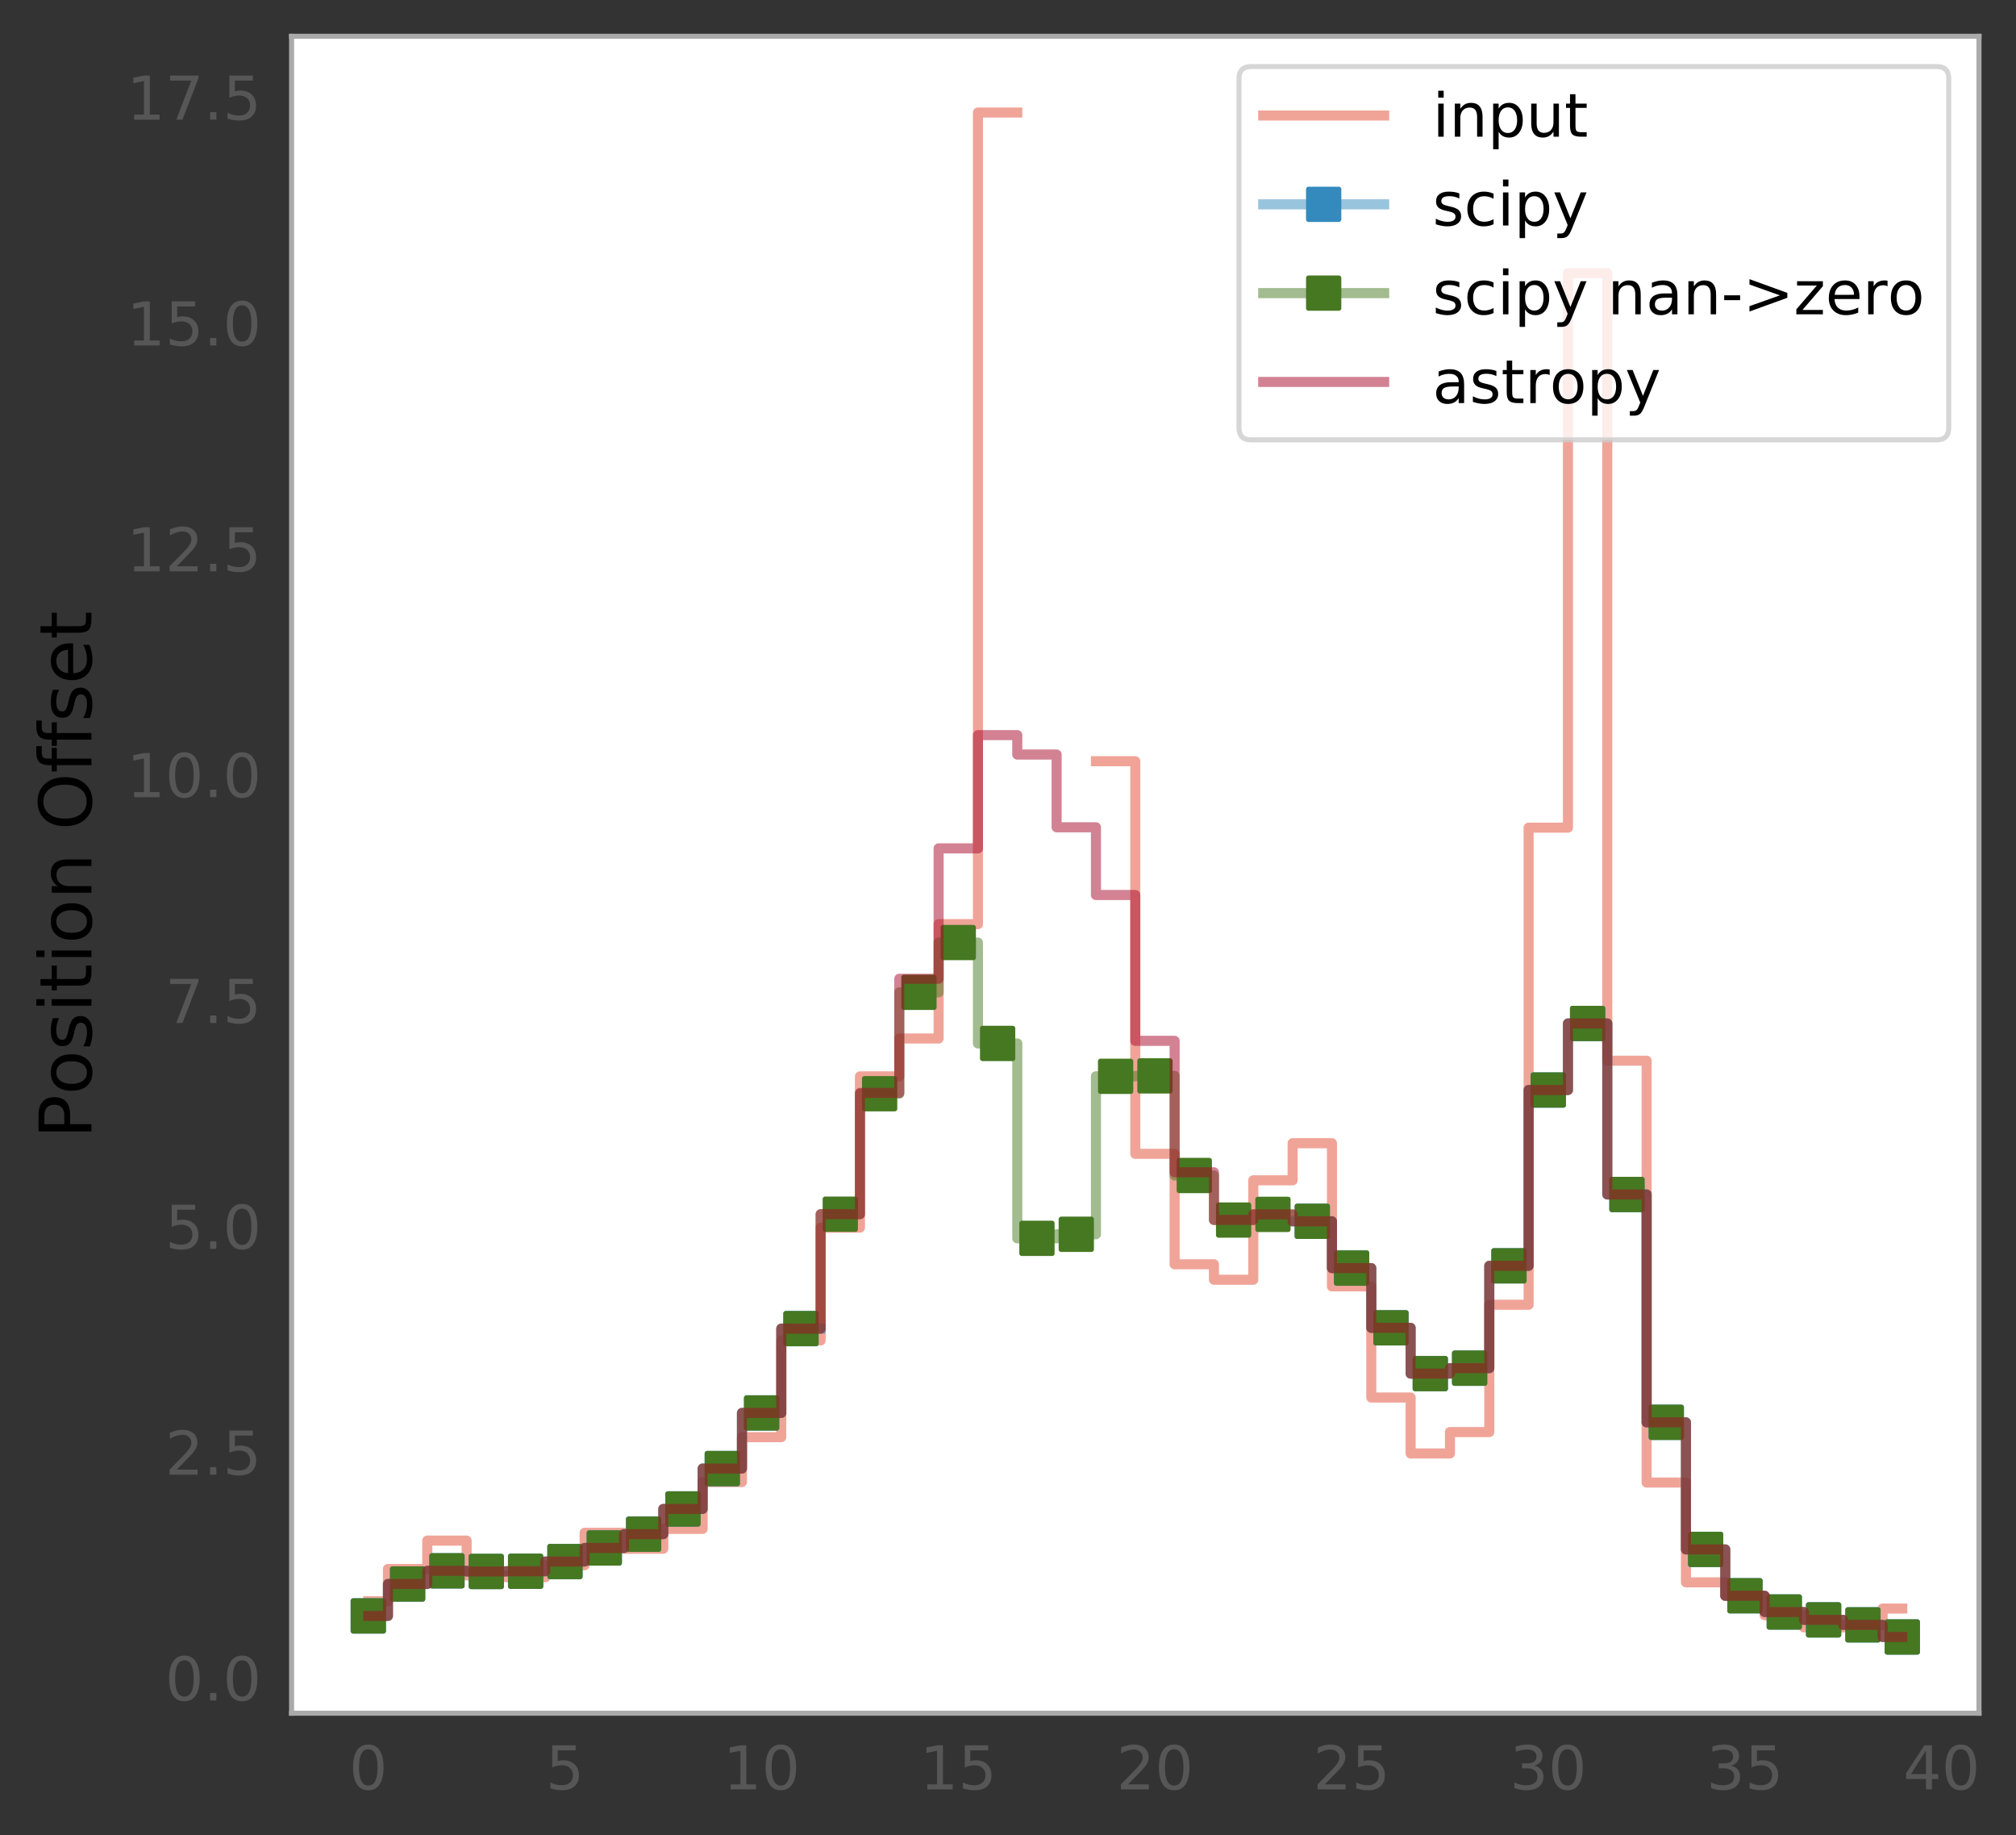 <?xml version="1.0" encoding="utf-8" standalone="no"?>
<!DOCTYPE svg PUBLIC "-//W3C//DTD SVG 1.1//EN"
  "http://www.w3.org/Graphics/SVG/1.1/DTD/svg11.dtd">
<!-- Created with matplotlib (http://matplotlib.org/) -->
<svg height="364pt" version="1.1" viewBox="0 0 400 364" width="400pt" xmlns="http://www.w3.org/2000/svg" xmlns:xlink="http://www.w3.org/1999/xlink">
 <rect x="0" y="0" width="400" height="364" fill="#333333" stroke="none"/>
 <defs>
  <style type="text/css">
*{stroke-linecap:butt;stroke-linejoin:round;}
  </style>
 </defs>
 <g id="figure_1">
  <g id="patch_1">
   <path d="M 0 364.654 
L 400.076 364.654 
L 400.076 0 
L 0 0 
z
" style="fill:none;"/>
  </g>
  <g id="axes_1">
   <g id="patch_2">
    <path d="M 57.855 339.84 
L 392.655 339.84 
L 392.655 7.2 
L 57.855 7.2 
z
" style="fill:#ffffff;"/>
   </g>
   <g id="matplotlib.axis_1">
    <g id="xtick_1">
     <g id="line2d_1"/>
     <g id="text_1">
      <!-- 0 -->
      <defs>
       <path d="M 31.781 66.406 
Q 24.172 66.406 20.328 58.906 
Q 16.5 51.422 16.5 36.375 
Q 16.5 21.391 20.328 13.891 
Q 24.172 6.391 31.781 6.391 
Q 39.453 6.391 43.281 13.891 
Q 47.125 21.391 47.125 36.375 
Q 47.125 51.422 43.281 58.906 
Q 39.453 66.406 31.781 66.406 
M 31.781 74.219 
Q 44.047 74.219 50.516 64.516 
Q 56.984 54.828 56.984 36.375 
Q 56.984 17.969 50.516 8.266 
Q 44.047 -1.422 31.781 -1.422 
Q 19.531 -1.422 13.062 8.266 
Q 6.594 17.969 6.594 36.375 
Q 6.594 54.828 13.062 64.516 
Q 19.531 74.219 31.781 74.219 
" id="DejaVuSans-30"/>
      </defs>
      <g style="fill:#565656;" transform="translate(69.256 354.958)scale(0.12 -0.12)">
       <use xlink:href="#DejaVuSans-30"/>
      </g>
     </g>
    </g>
    <g id="xtick_2">
     <g id="line2d_2"/>
     <g id="text_2">
      <!-- 5 -->
      <defs>
       <path d="M 10.797 72.906 
L 49.516 72.906 
L 49.516 64.594 
L 19.828 64.594 
L 19.828 46.734 
Q 21.969 47.469 24.109 47.828 
Q 26.266 48.188 28.422 48.188 
Q 40.625 48.188 47.75 41.5 
Q 54.891 34.812 54.891 23.391 
Q 54.891 11.625 47.562 5.094 
Q 40.234 -1.422 26.906 -1.422 
Q 22.312 -1.422 17.547 -0.641 
Q 12.797 0.141 7.719 1.703 
L 7.719 11.625 
Q 12.109 9.234 16.797 8.062 
Q 21.484 6.891 26.703 6.891 
Q 35.156 6.891 40.078 11.328 
Q 45.016 15.766 45.016 23.391 
Q 45.016 31 40.078 35.438 
Q 35.156 39.891 26.703 39.891 
Q 22.75 39.891 18.812 39.016 
Q 14.891 38.141 10.797 36.281 
z
" id="DejaVuSans-35"/>
      </defs>
      <g style="fill:#565656;" transform="translate(108.277 354.958)scale(0.12 -0.12)">
       <use xlink:href="#DejaVuSans-35"/>
      </g>
     </g>
    </g>
    <g id="xtick_3">
     <g id="line2d_3"/>
     <g id="text_3">
      <!-- 10 -->
      <defs>
       <path d="M 12.406 8.297 
L 28.516 8.297 
L 28.516 63.922 
L 10.984 60.406 
L 10.984 69.391 
L 28.422 72.906 
L 38.281 72.906 
L 38.281 8.297 
L 54.391 8.297 
L 54.391 0 
L 12.406 0 
z
" id="DejaVuSans-31"/>
      </defs>
      <g style="fill:#565656;" transform="translate(143.48 354.958)scale(0.12 -0.12)">
       <use xlink:href="#DejaVuSans-31"/>
       <use x="63.623" xlink:href="#DejaVuSans-30"/>
      </g>
     </g>
    </g>
    <g id="xtick_4">
     <g id="line2d_4"/>
     <g id="text_4">
      <!-- 15 -->
      <g style="fill:#565656;" transform="translate(182.501 354.958)scale(0.12 -0.12)">
       <use xlink:href="#DejaVuSans-31"/>
       <use x="63.623" xlink:href="#DejaVuSans-35"/>
      </g>
     </g>
    </g>
    <g id="xtick_5">
     <g id="line2d_5"/>
     <g id="text_5">
      <!-- 20 -->
      <defs>
       <path d="M 19.188 8.297 
L 53.609 8.297 
L 53.609 0 
L 7.328 0 
L 7.328 8.297 
Q 12.938 14.109 22.625 23.891 
Q 32.328 33.688 34.812 36.531 
Q 39.547 41.844 41.422 45.531 
Q 43.312 49.219 43.312 52.781 
Q 43.312 58.594 39.234 62.25 
Q 35.156 65.922 28.609 65.922 
Q 23.969 65.922 18.812 64.312 
Q 13.672 62.703 7.812 59.422 
L 7.812 69.391 
Q 13.766 71.781 18.938 73 
Q 24.125 74.219 28.422 74.219 
Q 39.75 74.219 46.484 68.547 
Q 53.219 62.891 53.219 53.422 
Q 53.219 48.922 51.531 44.891 
Q 49.859 40.875 45.406 35.406 
Q 44.188 33.984 37.641 27.219 
Q 31.109 20.453 19.188 8.297 
" id="DejaVuSans-32"/>
      </defs>
      <g style="fill:#565656;" transform="translate(221.522 354.958)scale(0.12 -0.12)">
       <use xlink:href="#DejaVuSans-32"/>
       <use x="63.623" xlink:href="#DejaVuSans-30"/>
      </g>
     </g>
    </g>
    <g id="xtick_6">
     <g id="line2d_6"/>
     <g id="text_6">
      <!-- 25 -->
      <g style="fill:#565656;" transform="translate(260.543 354.958)scale(0.12 -0.12)">
       <use xlink:href="#DejaVuSans-32"/>
       <use x="63.623" xlink:href="#DejaVuSans-35"/>
      </g>
     </g>
    </g>
    <g id="xtick_7">
     <g id="line2d_7"/>
     <g id="text_7">
      <!-- 30 -->
      <defs>
       <path d="M 40.578 39.312 
Q 47.656 37.797 51.625 33 
Q 55.609 28.219 55.609 21.188 
Q 55.609 10.406 48.188 4.484 
Q 40.766 -1.422 27.094 -1.422 
Q 22.516 -1.422 17.656 -0.516 
Q 12.797 0.391 7.625 2.203 
L 7.625 11.719 
Q 11.719 9.328 16.594 8.109 
Q 21.484 6.891 26.812 6.891 
Q 36.078 6.891 40.938 10.547 
Q 45.797 14.203 45.797 21.188 
Q 45.797 27.641 41.281 31.266 
Q 36.766 34.906 28.719 34.906 
L 20.219 34.906 
L 20.219 43.016 
L 29.109 43.016 
Q 36.375 43.016 40.234 45.922 
Q 44.094 48.828 44.094 54.297 
Q 44.094 59.906 40.109 62.906 
Q 36.141 65.922 28.719 65.922 
Q 24.656 65.922 20.016 65.031 
Q 15.375 64.156 9.812 62.312 
L 9.812 71.094 
Q 15.438 72.656 20.344 73.438 
Q 25.25 74.219 29.594 74.219 
Q 40.828 74.219 47.359 69.109 
Q 53.906 64.016 53.906 55.328 
Q 53.906 49.266 50.438 45.094 
Q 46.969 40.922 40.578 39.312 
" id="DejaVuSans-33"/>
      </defs>
      <g style="fill:#565656;" transform="translate(299.564 354.958)scale(0.12 -0.12)">
       <use xlink:href="#DejaVuSans-33"/>
       <use x="63.623" xlink:href="#DejaVuSans-30"/>
      </g>
     </g>
    </g>
    <g id="xtick_8">
     <g id="line2d_8"/>
     <g id="text_8">
      <!-- 35 -->
      <g style="fill:#565656;" transform="translate(338.585 354.958)scale(0.12 -0.12)">
       <use xlink:href="#DejaVuSans-33"/>
       <use x="63.623" xlink:href="#DejaVuSans-35"/>
      </g>
     </g>
    </g>
    <g id="xtick_9">
     <g id="line2d_9"/>
     <g id="text_9">
      <!-- 40 -->
      <defs>
       <path d="M 37.797 64.312 
L 12.891 25.391 
L 37.797 25.391 
z
M 35.203 72.906 
L 47.609 72.906 
L 47.609 25.391 
L 58.016 25.391 
L 58.016 17.188 
L 47.609 17.188 
L 47.609 0 
L 37.797 0 
L 37.797 17.188 
L 4.891 17.188 
L 4.891 26.703 
z
" id="DejaVuSans-34"/>
      </defs>
      <g style="fill:#565656;" transform="translate(377.606 354.958)scale(0.12 -0.12)">
       <use xlink:href="#DejaVuSans-34"/>
       <use x="63.623" xlink:href="#DejaVuSans-30"/>
      </g>
     </g>
    </g>
   </g>
   <g id="matplotlib.axis_2">
    <g id="ytick_1">
     <g id="line2d_10"/>
     <g id="text_10">
      <!-- 0.0 -->
      <defs>
       <path d="M 10.688 12.406 
L 21 12.406 
L 21 0 
L 10.688 0 
z
" id="DejaVuSans-2e"/>
      </defs>
      <g style="fill:#565656;" transform="translate(32.772 337.315)scale(0.12 -0.12)">
       <use xlink:href="#DejaVuSans-30"/>
       <use x="63.623" xlink:href="#DejaVuSans-2e"/>
       <use x="95.41" xlink:href="#DejaVuSans-30"/>
      </g>
     </g>
    </g>
    <g id="ytick_2">
     <g id="line2d_11"/>
     <g id="text_11">
      <!-- 2.5 -->
      <g style="fill:#565656;" transform="translate(32.772 292.518)scale(0.12 -0.12)">
       <use xlink:href="#DejaVuSans-32"/>
       <use x="63.623" xlink:href="#DejaVuSans-2e"/>
       <use x="95.41" xlink:href="#DejaVuSans-35"/>
      </g>
     </g>
    </g>
    <g id="ytick_3">
     <g id="line2d_12"/>
     <g id="text_12">
      <!-- 5.0 -->
      <g style="fill:#565656;" transform="translate(32.772 247.722)scale(0.12 -0.12)">
       <use xlink:href="#DejaVuSans-35"/>
       <use x="63.623" xlink:href="#DejaVuSans-2e"/>
       <use x="95.41" xlink:href="#DejaVuSans-30"/>
      </g>
     </g>
    </g>
    <g id="ytick_4">
     <g id="line2d_13"/>
     <g id="text_13">
      <!-- 7.5 -->
      <defs>
       <path d="M 8.203 72.906 
L 55.078 72.906 
L 55.078 68.703 
L 28.609 0 
L 18.312 0 
L 43.219 64.594 
L 8.203 64.594 
z
" id="DejaVuSans-37"/>
      </defs>
      <g style="fill:#565656;" transform="translate(32.772 202.925)scale(0.12 -0.12)">
       <use xlink:href="#DejaVuSans-37"/>
       <use x="63.623" xlink:href="#DejaVuSans-2e"/>
       <use x="95.41" xlink:href="#DejaVuSans-35"/>
      </g>
     </g>
    </g>
    <g id="ytick_5">
     <g id="line2d_14"/>
     <g id="text_14">
      <!-- 10.0 -->
      <g style="fill:#565656;" transform="translate(25.137 158.129)scale(0.12 -0.12)">
       <use xlink:href="#DejaVuSans-31"/>
       <use x="63.623" xlink:href="#DejaVuSans-30"/>
       <use x="127.246" xlink:href="#DejaVuSans-2e"/>
       <use x="159.033" xlink:href="#DejaVuSans-30"/>
      </g>
     </g>
    </g>
    <g id="ytick_6">
     <g id="line2d_15"/>
     <g id="text_15">
      <!-- 12.5 -->
      <g style="fill:#565656;" transform="translate(25.137 113.332)scale(0.12 -0.12)">
       <use xlink:href="#DejaVuSans-31"/>
       <use x="63.623" xlink:href="#DejaVuSans-32"/>
       <use x="127.246" xlink:href="#DejaVuSans-2e"/>
       <use x="159.033" xlink:href="#DejaVuSans-35"/>
      </g>
     </g>
    </g>
    <g id="ytick_7">
     <g id="line2d_16"/>
     <g id="text_16">
      <!-- 15.0 -->
      <g style="fill:#565656;" transform="translate(25.137 68.536)scale(0.12 -0.12)">
       <use xlink:href="#DejaVuSans-31"/>
       <use x="63.623" xlink:href="#DejaVuSans-35"/>
       <use x="127.246" xlink:href="#DejaVuSans-2e"/>
       <use x="159.033" xlink:href="#DejaVuSans-30"/>
      </g>
     </g>
    </g>
    <g id="ytick_8">
     <g id="line2d_17"/>
     <g id="text_17">
      <!-- 17.5 -->
      <g style="fill:#565656;" transform="translate(25.137 23.74)scale(0.12 -0.12)">
       <use xlink:href="#DejaVuSans-31"/>
       <use x="63.623" xlink:href="#DejaVuSans-37"/>
       <use x="127.246" xlink:href="#DejaVuSans-2e"/>
       <use x="159.033" xlink:href="#DejaVuSans-35"/>
      </g>
     </g>
    </g>
    <g id="text_18">
     <!-- Position Offset -->
     <defs>
      <path d="M 19.672 64.797 
L 19.672 37.406 
L 32.078 37.406 
Q 38.969 37.406 42.719 40.969 
Q 46.484 44.531 46.484 51.125 
Q 46.484 57.672 42.719 61.234 
Q 38.969 64.797 32.078 64.797 
z
M 9.812 72.906 
L 32.078 72.906 
Q 44.344 72.906 50.609 67.359 
Q 56.891 61.812 56.891 51.125 
Q 56.891 40.328 50.609 34.812 
Q 44.344 29.297 32.078 29.297 
L 19.672 29.297 
L 19.672 0 
L 9.812 0 
z
" id="DejaVuSans-50"/>
      <path d="M 30.609 48.391 
Q 23.391 48.391 19.188 42.75 
Q 14.984 37.109 14.984 27.297 
Q 14.984 17.484 19.156 11.844 
Q 23.344 6.203 30.609 6.203 
Q 37.797 6.203 41.984 11.859 
Q 46.188 17.531 46.188 27.297 
Q 46.188 37.016 41.984 42.703 
Q 37.797 48.391 30.609 48.391 
M 30.609 56 
Q 42.328 56 49.016 48.375 
Q 55.719 40.766 55.719 27.297 
Q 55.719 13.875 49.016 6.219 
Q 42.328 -1.422 30.609 -1.422 
Q 18.844 -1.422 12.172 6.219 
Q 5.516 13.875 5.516 27.297 
Q 5.516 40.766 12.172 48.375 
Q 18.844 56 30.609 56 
" id="DejaVuSans-6f"/>
      <path d="M 44.281 53.078 
L 44.281 44.578 
Q 40.484 46.531 36.375 47.5 
Q 32.281 48.484 27.875 48.484 
Q 21.188 48.484 17.844 46.438 
Q 14.5 44.391 14.5 40.281 
Q 14.5 37.156 16.891 35.375 
Q 19.281 33.594 26.516 31.984 
L 29.594 31.297 
Q 39.156 29.25 43.188 25.516 
Q 47.219 21.781 47.219 15.094 
Q 47.219 7.469 41.188 3.016 
Q 35.156 -1.422 24.609 -1.422 
Q 20.219 -1.422 15.453 -0.562 
Q 10.688 0.297 5.422 2 
L 5.422 11.281 
Q 10.406 8.688 15.234 7.391 
Q 20.062 6.109 24.812 6.109 
Q 31.156 6.109 34.562 8.281 
Q 37.984 10.453 37.984 14.406 
Q 37.984 18.062 35.516 20.016 
Q 33.062 21.969 24.703 23.781 
L 21.578 24.516 
Q 13.234 26.266 9.516 29.906 
Q 5.812 33.547 5.812 39.891 
Q 5.812 47.609 11.281 51.797 
Q 16.75 56 26.812 56 
Q 31.781 56 36.172 55.266 
Q 40.578 54.547 44.281 53.078 
" id="DejaVuSans-73"/>
      <path d="M 9.422 54.688 
L 18.406 54.688 
L 18.406 0 
L 9.422 0 
z
M 9.422 75.984 
L 18.406 75.984 
L 18.406 64.594 
L 9.422 64.594 
z
" id="DejaVuSans-69"/>
      <path d="M 18.312 70.219 
L 18.312 54.688 
L 36.812 54.688 
L 36.812 47.703 
L 18.312 47.703 
L 18.312 18.016 
Q 18.312 11.328 20.141 9.422 
Q 21.969 7.516 27.594 7.516 
L 36.812 7.516 
L 36.812 0 
L 27.594 0 
Q 17.188 0 13.234 3.875 
Q 9.281 7.766 9.281 18.016 
L 9.281 47.703 
L 2.688 47.703 
L 2.688 54.688 
L 9.281 54.688 
L 9.281 70.219 
z
" id="DejaVuSans-74"/>
      <path d="M 54.891 33.016 
L 54.891 0 
L 45.906 0 
L 45.906 32.719 
Q 45.906 40.484 42.875 44.328 
Q 39.844 48.188 33.797 48.188 
Q 26.516 48.188 22.312 43.547 
Q 18.109 38.922 18.109 30.906 
L 18.109 0 
L 9.078 0 
L 9.078 54.688 
L 18.109 54.688 
L 18.109 46.188 
Q 21.344 51.125 25.703 53.562 
Q 30.078 56 35.797 56 
Q 45.219 56 50.047 50.172 
Q 54.891 44.344 54.891 33.016 
" id="DejaVuSans-6e"/>
      <path id="DejaVuSans-20"/>
      <path d="M 39.406 66.219 
Q 28.656 66.219 22.328 58.203 
Q 16.016 50.203 16.016 36.375 
Q 16.016 22.609 22.328 14.594 
Q 28.656 6.594 39.406 6.594 
Q 50.141 6.594 56.422 14.594 
Q 62.703 22.609 62.703 36.375 
Q 62.703 50.203 56.422 58.203 
Q 50.141 66.219 39.406 66.219 
M 39.406 74.219 
Q 54.734 74.219 63.906 63.938 
Q 73.094 53.656 73.094 36.375 
Q 73.094 19.141 63.906 8.859 
Q 54.734 -1.422 39.406 -1.422 
Q 24.031 -1.422 14.812 8.828 
Q 5.609 19.094 5.609 36.375 
Q 5.609 53.656 14.812 63.938 
Q 24.031 74.219 39.406 74.219 
" id="DejaVuSans-4f"/>
      <path d="M 37.109 75.984 
L 37.109 68.5 
L 28.516 68.5 
Q 23.688 68.5 21.797 66.547 
Q 19.922 64.594 19.922 59.516 
L 19.922 54.688 
L 34.719 54.688 
L 34.719 47.703 
L 19.922 47.703 
L 19.922 0 
L 10.891 0 
L 10.891 47.703 
L 2.297 47.703 
L 2.297 54.688 
L 10.891 54.688 
L 10.891 58.5 
Q 10.891 67.625 15.141 71.797 
Q 19.391 75.984 28.609 75.984 
z
" id="DejaVuSans-66"/>
      <path d="M 56.203 29.594 
L 56.203 25.203 
L 14.891 25.203 
Q 15.484 15.922 20.484 11.062 
Q 25.484 6.203 34.422 6.203 
Q 39.594 6.203 44.453 7.469 
Q 49.312 8.734 54.109 11.281 
L 54.109 2.781 
Q 49.266 0.734 44.188 -0.344 
Q 39.109 -1.422 33.891 -1.422 
Q 20.797 -1.422 13.156 6.188 
Q 5.516 13.812 5.516 26.812 
Q 5.516 40.234 12.766 48.109 
Q 20.016 56 32.328 56 
Q 43.359 56 49.781 48.891 
Q 56.203 41.797 56.203 29.594 
M 47.219 32.234 
Q 47.125 39.594 43.094 43.984 
Q 39.062 48.391 32.422 48.391 
Q 24.906 48.391 20.391 44.141 
Q 15.875 39.891 15.188 32.172 
z
" id="DejaVuSans-65"/>
     </defs>
     <g transform="translate(18.142 225.835)rotate(-90)scale(0.144 -0.144)">
      <use xlink:href="#DejaVuSans-50"/>
      <use x="60.256" xlink:href="#DejaVuSans-6f"/>
      <use x="121.438" xlink:href="#DejaVuSans-73"/>
      <use x="173.537" xlink:href="#DejaVuSans-69"/>
      <use x="201.32" xlink:href="#DejaVuSans-74"/>
      <use x="240.529" xlink:href="#DejaVuSans-69"/>
      <use x="268.312" xlink:href="#DejaVuSans-6f"/>
      <use x="329.494" xlink:href="#DejaVuSans-6e"/>
      <use x="392.873" xlink:href="#DejaVuSans-20"/>
      <use x="424.66" xlink:href="#DejaVuSans-4f"/>
      <use x="503.371" xlink:href="#DejaVuSans-66"/>
      <use x="538.576" xlink:href="#DejaVuSans-66"/>
      <use x="573.781" xlink:href="#DejaVuSans-73"/>
      <use x="625.881" xlink:href="#DejaVuSans-65"/>
      <use x="687.404" xlink:href="#DejaVuSans-74"/>
     </g>
    </g>
   </g>
   <g id="line2d_18">
    <path clip-path="url(#p2d0cbbd4ba)" d="M 73.073 317.632 
L 76.976 317.632 
L 76.976 311.235 
L 84.78 311.235 
L 84.78 305.599 
L 92.584 305.599 
L 92.584 312.519 
L 100.388 312.519 
L 100.388 312.861 
L 108.192 312.861 
L 108.192 310.493 
L 115.997 310.493 
L 115.997 304.049 
L 123.801 304.049 
L 123.801 307.208 
L 131.605 307.208 
L 131.605 303.275 
L 139.409 303.275 
L 139.409 293.988 
L 147.213 293.988 
L 147.213 285.087 
L 155.017 285.087 
L 155.017 265.903 
L 162.822 265.903 
L 162.822 243.527 
L 170.626 243.527 
L 170.626 213.509 
L 178.43 213.509 
L 178.43 206 
L 186.234 206 
L 186.234 183.319 
L 194.038 183.319 
L 194.038 22.32 
L 201.843 22.32 
M 217.451 150.998 
L 225.255 150.998 
L 225.255 228.88 
L 233.059 228.88 
L 233.059 250.792 
L 240.864 250.792 
L 240.864 253.856 
L 248.668 253.856 
L 248.668 234.134 
L 256.472 234.134 
L 256.472 226.771 
L 264.276 226.771 
L 264.276 255.175 
L 272.08 255.175 
L 272.08 277.214 
L 279.885 277.214 
L 279.885 288.321 
L 287.689 288.321 
L 287.689 284.074 
L 295.493 284.074 
L 295.493 258.818 
L 303.297 258.818 
L 303.297 164.178 
L 311.101 164.178 
L 311.101 54.191 
L 318.906 54.191 
L 318.906 210.407 
L 326.71 210.407 
L 326.71 294.084 
L 334.514 294.084 
L 334.514 313.88 
L 342.318 313.88 
L 342.318 316.561 
L 350.122 316.561 
L 350.122 320.406 
L 357.927 320.406 
L 357.927 322.817 
L 365.731 322.817 
L 365.731 322.354 
L 373.535 322.354 
L 373.535 319.076 
L 377.437 319.076 
" style="fill:none;opacity:0.5;stroke:#e24a33;stroke-linecap:square;stroke-width:2;"/>
   </g>
   <g id="line2d_19">
    <path clip-path="url(#p2d0cbbd4ba)" d="M 73.073 320.544 
L 76.976 320.544 
L 76.976 314.208 
L 84.78 314.208 
L 84.78 311.599 
L 92.584 311.599 
L 92.584 311.729 
L 100.388 311.729 
L 100.388 311.681 
L 108.192 311.681 
L 108.192 309.756 
L 115.997 309.756 
L 115.997 307.062 
L 123.801 307.062 
L 123.801 304.325 
L 131.605 304.325 
L 131.605 299.324 
L 139.409 299.324 
L 139.409 291.311 
L 147.213 291.311 
L 147.213 280.278 
L 155.017 280.278 
L 155.017 263.552 
L 162.822 263.552 
M 256.472 242.265 
L 264.276 242.265 
L 264.276 251.547 
L 272.08 251.547 
L 272.08 263.393 
L 279.885 263.393 
L 279.885 272.48 
L 287.689 272.48 
L 287.689 271.398 
L 295.493 271.398 
L 295.493 251.093 
L 303.297 251.093 
L 303.297 216.223 
L 311.101 216.223 
L 311.101 203.02 
L 318.906 203.02 
L 318.906 236.943 
L 326.71 236.943 
L 326.71 282.139 
L 334.514 282.139 
L 334.514 307.35 
L 342.318 307.35 
L 342.318 316.544 
L 350.122 316.544 
L 350.122 319.768 
L 357.927 319.768 
L 357.927 321.327 
L 365.731 321.327 
L 365.731 322.318 
L 373.535 322.318 
L 373.535 324.72 
L 377.437 324.72 
" style="fill:none;opacity:0.5;stroke:#348abd;stroke-linecap:square;stroke-width:2;"/>
    <defs>
     <path d="M -3 3 
L 3 3 
L 3 -3 
L -3 -3 
z
" id="m0cf5fbbb08" style="stroke:#348abd;stroke-linejoin:miter;"/>
    </defs>
    <g clip-path="url(#p2d0cbbd4ba)">
     <use style="fill:#348abd;opacity:0.5;stroke:#348abd;stroke-linejoin:miter;" x="73.073" xlink:href="#m0cf5fbbb08" y="320.544"/>
     <use style="fill:#348abd;opacity:0.5;stroke:#348abd;stroke-linejoin:miter;" x="80.878" xlink:href="#m0cf5fbbb08" y="314.208"/>
     <use style="fill:#348abd;opacity:0.5;stroke:#348abd;stroke-linejoin:miter;" x="88.682" xlink:href="#m0cf5fbbb08" y="311.599"/>
     <use style="fill:#348abd;opacity:0.5;stroke:#348abd;stroke-linejoin:miter;" x="96.486" xlink:href="#m0cf5fbbb08" y="311.729"/>
     <use style="fill:#348abd;opacity:0.5;stroke:#348abd;stroke-linejoin:miter;" x="104.29" xlink:href="#m0cf5fbbb08" y="311.681"/>
     <use style="fill:#348abd;opacity:0.5;stroke:#348abd;stroke-linejoin:miter;" x="112.094" xlink:href="#m0cf5fbbb08" y="309.756"/>
     <use style="fill:#348abd;opacity:0.5;stroke:#348abd;stroke-linejoin:miter;" x="119.899" xlink:href="#m0cf5fbbb08" y="307.062"/>
     <use style="fill:#348abd;opacity:0.5;stroke:#348abd;stroke-linejoin:miter;" x="127.703" xlink:href="#m0cf5fbbb08" y="304.325"/>
     <use style="fill:#348abd;opacity:0.5;stroke:#348abd;stroke-linejoin:miter;" x="135.507" xlink:href="#m0cf5fbbb08" y="299.324"/>
     <use style="fill:#348abd;opacity:0.5;stroke:#348abd;stroke-linejoin:miter;" x="143.311" xlink:href="#m0cf5fbbb08" y="291.311"/>
     <use style="fill:#348abd;opacity:0.5;stroke:#348abd;stroke-linejoin:miter;" x="151.115" xlink:href="#m0cf5fbbb08" y="280.278"/>
     <use style="fill:#348abd;opacity:0.5;stroke:#348abd;stroke-linejoin:miter;" x="158.92" xlink:href="#m0cf5fbbb08" y="263.552"/>
     <use style="fill:#348abd;opacity:0.5;stroke:#348abd;stroke-linejoin:miter;" x="260.374" xlink:href="#m0cf5fbbb08" y="242.265"/>
     <use style="fill:#348abd;opacity:0.5;stroke:#348abd;stroke-linejoin:miter;" x="268.178" xlink:href="#m0cf5fbbb08" y="251.547"/>
     <use style="fill:#348abd;opacity:0.5;stroke:#348abd;stroke-linejoin:miter;" x="275.983" xlink:href="#m0cf5fbbb08" y="263.393"/>
     <use style="fill:#348abd;opacity:0.5;stroke:#348abd;stroke-linejoin:miter;" x="283.787" xlink:href="#m0cf5fbbb08" y="272.48"/>
     <use style="fill:#348abd;opacity:0.5;stroke:#348abd;stroke-linejoin:miter;" x="291.591" xlink:href="#m0cf5fbbb08" y="271.398"/>
     <use style="fill:#348abd;opacity:0.5;stroke:#348abd;stroke-linejoin:miter;" x="299.395" xlink:href="#m0cf5fbbb08" y="251.093"/>
     <use style="fill:#348abd;opacity:0.5;stroke:#348abd;stroke-linejoin:miter;" x="307.199" xlink:href="#m0cf5fbbb08" y="216.223"/>
     <use style="fill:#348abd;opacity:0.5;stroke:#348abd;stroke-linejoin:miter;" x="315.004" xlink:href="#m0cf5fbbb08" y="203.02"/>
     <use style="fill:#348abd;opacity:0.5;stroke:#348abd;stroke-linejoin:miter;" x="322.808" xlink:href="#m0cf5fbbb08" y="236.943"/>
     <use style="fill:#348abd;opacity:0.5;stroke:#348abd;stroke-linejoin:miter;" x="330.612" xlink:href="#m0cf5fbbb08" y="282.139"/>
     <use style="fill:#348abd;opacity:0.5;stroke:#348abd;stroke-linejoin:miter;" x="338.416" xlink:href="#m0cf5fbbb08" y="307.35"/>
     <use style="fill:#348abd;opacity:0.5;stroke:#348abd;stroke-linejoin:miter;" x="346.22" xlink:href="#m0cf5fbbb08" y="316.544"/>
     <use style="fill:#348abd;opacity:0.5;stroke:#348abd;stroke-linejoin:miter;" x="354.024" xlink:href="#m0cf5fbbb08" y="319.768"/>
     <use style="fill:#348abd;opacity:0.5;stroke:#348abd;stroke-linejoin:miter;" x="361.829" xlink:href="#m0cf5fbbb08" y="321.327"/>
     <use style="fill:#348abd;opacity:0.5;stroke:#348abd;stroke-linejoin:miter;" x="369.633" xlink:href="#m0cf5fbbb08" y="322.318"/>
     <use style="fill:#348abd;opacity:0.5;stroke:#348abd;stroke-linejoin:miter;" x="377.437" xlink:href="#m0cf5fbbb08" y="324.72"/>
    </g>
   </g>
   <g id="line2d_20">
    <path clip-path="url(#p2d0cbbd4ba)" d="M 73.073 320.544 
L 76.976 320.544 
L 76.976 314.208 
L 84.78 314.208 
L 84.78 311.599 
L 92.584 311.599 
L 92.584 311.729 
L 100.388 311.729 
L 100.388 311.681 
L 108.192 311.681 
L 108.192 309.756 
L 115.997 309.756 
L 115.997 307.062 
L 123.801 307.062 
L 123.801 304.325 
L 131.605 304.325 
L 131.605 299.324 
L 139.409 299.324 
L 139.409 291.311 
L 147.213 291.311 
L 147.213 280.278 
L 155.017 280.278 
L 155.017 263.552 
L 162.822 263.552 
L 162.822 240.856 
L 170.626 240.856 
L 170.626 216.956 
L 178.43 216.956 
L 178.43 196.841 
L 186.234 196.841 
L 186.234 186.969 
L 194.038 186.969 
L 194.038 206.981 
L 201.843 206.981 
L 201.843 245.644 
L 209.647 245.644 
L 209.647 244.838 
L 217.451 244.838 
L 217.451 213.503 
L 225.255 213.503 
L 225.255 213.421 
L 233.059 213.421 
L 233.059 233.178 
L 240.864 233.178 
L 240.864 242.015 
L 248.668 242.015 
L 248.668 240.891 
L 256.472 240.891 
L 256.472 242.265 
L 264.276 242.265 
L 264.276 251.547 
L 272.08 251.547 
L 272.08 263.393 
L 279.885 263.393 
L 279.885 272.48 
L 287.689 272.48 
L 287.689 271.398 
L 295.493 271.398 
L 295.493 251.093 
L 303.297 251.093 
L 303.297 216.223 
L 311.101 216.223 
L 311.101 203.02 
L 318.906 203.02 
L 318.906 236.943 
L 326.71 236.943 
L 326.71 282.139 
L 334.514 282.139 
L 334.514 307.35 
L 342.318 307.35 
L 342.318 316.544 
L 350.122 316.544 
L 350.122 319.768 
L 357.927 319.768 
L 357.927 321.327 
L 365.731 321.327 
L 365.731 322.318 
L 373.535 322.318 
L 373.535 324.72 
L 377.437 324.72 
" style="fill:none;opacity:0.5;stroke:#467821;stroke-linecap:square;stroke-width:2;"/>
    <defs>
     <path d="M -3 3 
L 3 3 
L 3 -3 
L -3 -3 
z
" id="mfb4446178f" style="stroke:#467821;stroke-linejoin:miter;"/>
    </defs>
    <g clip-path="url(#p2d0cbbd4ba)">
     <use style="fill:#467821;opacity:0.5;stroke:#467821;stroke-linejoin:miter;" x="73.073" xlink:href="#mfb4446178f" y="320.544"/>
     <use style="fill:#467821;opacity:0.5;stroke:#467821;stroke-linejoin:miter;" x="80.878" xlink:href="#mfb4446178f" y="314.208"/>
     <use style="fill:#467821;opacity:0.5;stroke:#467821;stroke-linejoin:miter;" x="88.682" xlink:href="#mfb4446178f" y="311.599"/>
     <use style="fill:#467821;opacity:0.5;stroke:#467821;stroke-linejoin:miter;" x="96.486" xlink:href="#mfb4446178f" y="311.729"/>
     <use style="fill:#467821;opacity:0.5;stroke:#467821;stroke-linejoin:miter;" x="104.29" xlink:href="#mfb4446178f" y="311.681"/>
     <use style="fill:#467821;opacity:0.5;stroke:#467821;stroke-linejoin:miter;" x="112.094" xlink:href="#mfb4446178f" y="309.756"/>
     <use style="fill:#467821;opacity:0.5;stroke:#467821;stroke-linejoin:miter;" x="119.899" xlink:href="#mfb4446178f" y="307.062"/>
     <use style="fill:#467821;opacity:0.5;stroke:#467821;stroke-linejoin:miter;" x="127.703" xlink:href="#mfb4446178f" y="304.325"/>
     <use style="fill:#467821;opacity:0.5;stroke:#467821;stroke-linejoin:miter;" x="135.507" xlink:href="#mfb4446178f" y="299.324"/>
     <use style="fill:#467821;opacity:0.5;stroke:#467821;stroke-linejoin:miter;" x="143.311" xlink:href="#mfb4446178f" y="291.311"/>
     <use style="fill:#467821;opacity:0.5;stroke:#467821;stroke-linejoin:miter;" x="151.115" xlink:href="#mfb4446178f" y="280.278"/>
     <use style="fill:#467821;opacity:0.5;stroke:#467821;stroke-linejoin:miter;" x="158.92" xlink:href="#mfb4446178f" y="263.552"/>
     <use style="fill:#467821;opacity:0.5;stroke:#467821;stroke-linejoin:miter;" x="166.724" xlink:href="#mfb4446178f" y="240.856"/>
     <use style="fill:#467821;opacity:0.5;stroke:#467821;stroke-linejoin:miter;" x="174.528" xlink:href="#mfb4446178f" y="216.956"/>
     <use style="fill:#467821;opacity:0.5;stroke:#467821;stroke-linejoin:miter;" x="182.332" xlink:href="#mfb4446178f" y="196.841"/>
     <use style="fill:#467821;opacity:0.5;stroke:#467821;stroke-linejoin:miter;" x="190.136" xlink:href="#mfb4446178f" y="186.969"/>
     <use style="fill:#467821;opacity:0.5;stroke:#467821;stroke-linejoin:miter;" x="197.941" xlink:href="#mfb4446178f" y="206.981"/>
     <use style="fill:#467821;opacity:0.5;stroke:#467821;stroke-linejoin:miter;" x="205.745" xlink:href="#mfb4446178f" y="245.644"/>
     <use style="fill:#467821;opacity:0.5;stroke:#467821;stroke-linejoin:miter;" x="213.549" xlink:href="#mfb4446178f" y="244.838"/>
     <use style="fill:#467821;opacity:0.5;stroke:#467821;stroke-linejoin:miter;" x="221.353" xlink:href="#mfb4446178f" y="213.503"/>
     <use style="fill:#467821;opacity:0.5;stroke:#467821;stroke-linejoin:miter;" x="229.157" xlink:href="#mfb4446178f" y="213.421"/>
     <use style="fill:#467821;opacity:0.5;stroke:#467821;stroke-linejoin:miter;" x="236.962" xlink:href="#mfb4446178f" y="233.178"/>
     <use style="fill:#467821;opacity:0.5;stroke:#467821;stroke-linejoin:miter;" x="244.766" xlink:href="#mfb4446178f" y="242.015"/>
     <use style="fill:#467821;opacity:0.5;stroke:#467821;stroke-linejoin:miter;" x="252.57" xlink:href="#mfb4446178f" y="240.891"/>
     <use style="fill:#467821;opacity:0.5;stroke:#467821;stroke-linejoin:miter;" x="260.374" xlink:href="#mfb4446178f" y="242.265"/>
     <use style="fill:#467821;opacity:0.5;stroke:#467821;stroke-linejoin:miter;" x="268.178" xlink:href="#mfb4446178f" y="251.547"/>
     <use style="fill:#467821;opacity:0.5;stroke:#467821;stroke-linejoin:miter;" x="275.983" xlink:href="#mfb4446178f" y="263.393"/>
     <use style="fill:#467821;opacity:0.5;stroke:#467821;stroke-linejoin:miter;" x="283.787" xlink:href="#mfb4446178f" y="272.48"/>
     <use style="fill:#467821;opacity:0.5;stroke:#467821;stroke-linejoin:miter;" x="291.591" xlink:href="#mfb4446178f" y="271.398"/>
     <use style="fill:#467821;opacity:0.5;stroke:#467821;stroke-linejoin:miter;" x="299.395" xlink:href="#mfb4446178f" y="251.093"/>
     <use style="fill:#467821;opacity:0.5;stroke:#467821;stroke-linejoin:miter;" x="307.199" xlink:href="#mfb4446178f" y="216.223"/>
     <use style="fill:#467821;opacity:0.5;stroke:#467821;stroke-linejoin:miter;" x="315.004" xlink:href="#mfb4446178f" y="203.02"/>
     <use style="fill:#467821;opacity:0.5;stroke:#467821;stroke-linejoin:miter;" x="322.808" xlink:href="#mfb4446178f" y="236.943"/>
     <use style="fill:#467821;opacity:0.5;stroke:#467821;stroke-linejoin:miter;" x="330.612" xlink:href="#mfb4446178f" y="282.139"/>
     <use style="fill:#467821;opacity:0.5;stroke:#467821;stroke-linejoin:miter;" x="338.416" xlink:href="#mfb4446178f" y="307.35"/>
     <use style="fill:#467821;opacity:0.5;stroke:#467821;stroke-linejoin:miter;" x="346.22" xlink:href="#mfb4446178f" y="316.544"/>
     <use style="fill:#467821;opacity:0.5;stroke:#467821;stroke-linejoin:miter;" x="354.024" xlink:href="#mfb4446178f" y="319.768"/>
     <use style="fill:#467821;opacity:0.5;stroke:#467821;stroke-linejoin:miter;" x="361.829" xlink:href="#mfb4446178f" y="321.327"/>
     <use style="fill:#467821;opacity:0.5;stroke:#467821;stroke-linejoin:miter;" x="369.633" xlink:href="#mfb4446178f" y="322.318"/>
     <use style="fill:#467821;opacity:0.5;stroke:#467821;stroke-linejoin:miter;" x="377.437" xlink:href="#mfb4446178f" y="324.72"/>
    </g>
   </g>
   <g id="line2d_21">
    <path clip-path="url(#p2d0cbbd4ba)" d="M 73.073 320.544 
L 76.976 320.544 
L 76.976 314.208 
L 84.78 314.208 
L 84.78 311.599 
L 92.584 311.599 
L 92.584 311.729 
L 100.388 311.729 
L 100.388 311.681 
L 108.192 311.681 
L 108.192 309.756 
L 115.997 309.756 
L 115.997 307.062 
L 123.801 307.062 
L 123.801 304.324 
L 131.605 304.324 
L 131.605 299.324 
L 139.409 299.324 
L 139.409 291.311 
L 147.213 291.311 
L 147.213 280.277 
L 155.017 280.277 
L 155.017 263.552 
L 162.822 263.552 
L 162.822 240.852 
L 170.626 240.852 
L 170.626 216.79 
L 178.43 216.79 
L 178.43 194.149 
L 186.234 194.149 
L 186.234 168.286 
L 194.038 168.286 
L 194.038 145.82 
L 201.843 145.82 
L 201.843 149.676 
L 209.647 149.676 
L 209.647 164.106 
L 217.451 164.106 
L 217.451 177.537 
L 225.255 177.537 
L 225.255 206.465 
L 233.059 206.465 
L 233.059 232.541 
L 240.864 232.541 
L 240.864 241.983 
L 248.668 241.983 
L 248.668 240.89 
L 256.472 240.89 
L 256.472 242.264 
L 264.276 242.264 
L 264.276 251.546 
L 272.08 251.546 
L 272.08 263.393 
L 279.885 263.393 
L 279.885 272.48 
L 287.689 272.48 
L 287.689 271.398 
L 295.493 271.398 
L 295.493 251.093 
L 303.297 251.093 
L 303.297 216.223 
L 311.101 216.223 
L 311.101 203.019 
L 318.906 203.019 
L 318.906 236.942 
L 326.71 236.942 
L 326.71 282.139 
L 334.514 282.139 
L 334.514 307.349 
L 342.318 307.349 
L 342.318 316.544 
L 350.122 316.544 
L 350.122 319.768 
L 357.927 319.768 
L 357.927 321.327 
L 365.731 321.327 
L 365.731 322.318 
L 373.535 322.318 
L 373.535 324.72 
L 377.437 324.72 
" style="fill:none;opacity:0.5;stroke:#a60628;stroke-linecap:square;stroke-width:2;"/>
   </g>
   <g id="patch_3">
    <path d="M 57.855 339.84 
L 57.855 7.2 
" style="fill:none;stroke:#aaaaaa;stroke-linecap:square;stroke-linejoin:miter;"/>
   </g>
   <g id="patch_4">
    <path d="M 392.655 339.84 
L 392.655 7.2 
" style="fill:none;stroke:#aaaaaa;stroke-linecap:square;stroke-linejoin:miter;"/>
   </g>
   <g id="patch_5">
    <path d="M 57.855 339.84 
L 392.655 339.84 
" style="fill:none;stroke:#aaaaaa;stroke-linecap:square;stroke-linejoin:miter;"/>
   </g>
   <g id="patch_6">
    <path d="M 57.855 7.2 
L 392.655 7.2 
" style="fill:none;stroke:#aaaaaa;stroke-linecap:square;stroke-linejoin:miter;"/>
   </g>
   <g id="legend_1">
    <g id="patch_7">
     <path d="M 248.235 87.255 
L 384.255 87.255 
Q 386.655 87.255 386.655 84.855 
L 386.655 15.6 
Q 386.655 13.2 384.255 13.2 
L 248.235 13.2 
Q 245.835 13.2 245.835 15.6 
L 245.835 84.855 
Q 245.835 87.255 248.235 87.255 
z
" style="fill:#ffffff;opacity:0.8;stroke:#cccccc;stroke-linejoin:miter;"/>
    </g>
    <g id="line2d_22">
     <path d="M 250.635 22.918 
L 274.635 22.918 
" style="fill:none;opacity:0.5;stroke:#e24a33;stroke-linecap:square;stroke-width:2;"/>
    </g>
    <g id="line2d_23"/>
    <g id="text_19">
     <!-- input -->
     <defs>
      <path d="M 18.109 8.203 
L 18.109 -20.797 
L 9.078 -20.797 
L 9.078 54.688 
L 18.109 54.688 
L 18.109 46.391 
Q 20.953 51.266 25.266 53.625 
Q 29.594 56 35.594 56 
Q 45.562 56 51.781 48.094 
Q 58.016 40.188 58.016 27.297 
Q 58.016 14.406 51.781 6.484 
Q 45.562 -1.422 35.594 -1.422 
Q 29.594 -1.422 25.266 0.953 
Q 20.953 3.328 18.109 8.203 
M 48.688 27.297 
Q 48.688 37.203 44.609 42.844 
Q 40.531 48.484 33.406 48.484 
Q 26.266 48.484 22.188 42.844 
Q 18.109 37.203 18.109 27.297 
Q 18.109 17.391 22.188 11.75 
Q 26.266 6.109 33.406 6.109 
Q 40.531 6.109 44.609 11.75 
Q 48.688 17.391 48.688 27.297 
" id="DejaVuSans-70"/>
      <path d="M 8.5 21.578 
L 8.5 54.688 
L 17.484 54.688 
L 17.484 21.922 
Q 17.484 14.156 20.5 10.266 
Q 23.531 6.391 29.594 6.391 
Q 36.859 6.391 41.078 11.031 
Q 45.312 15.672 45.312 23.688 
L 45.312 54.688 
L 54.297 54.688 
L 54.297 0 
L 45.312 0 
L 45.312 8.406 
Q 42.047 3.422 37.719 1 
Q 33.406 -1.422 27.688 -1.422 
Q 18.266 -1.422 13.375 4.438 
Q 8.5 10.297 8.5 21.578 
M 31.109 56 
z
" id="DejaVuSans-75"/>
     </defs>
     <g transform="translate(284.235 27.118)scale(0.12 -0.12)">
      <use xlink:href="#DejaVuSans-69"/>
      <use x="27.783" xlink:href="#DejaVuSans-6e"/>
      <use x="91.162" xlink:href="#DejaVuSans-70"/>
      <use x="154.639" xlink:href="#DejaVuSans-75"/>
      <use x="218.018" xlink:href="#DejaVuSans-74"/>
     </g>
    </g>
    <g id="line2d_24">
     <path d="M 250.635 40.532 
L 274.635 40.532 
" style="fill:none;opacity:0.5;stroke:#348abd;stroke-linecap:square;stroke-width:2;"/>
    </g>
    <g id="line2d_25">
     <g>
      <use style="fill:#348abd;opacity:0.5;stroke:#348abd;stroke-linejoin:miter;" x="262.635" xlink:href="#m0cf5fbbb08" y="40.532"/>
     </g>
    </g>
    <g id="text_20">
     <!-- scipy -->
     <defs>
      <path d="M 48.781 52.594 
L 48.781 44.188 
Q 44.969 46.297 41.141 47.344 
Q 37.312 48.391 33.406 48.391 
Q 24.656 48.391 19.812 42.844 
Q 14.984 37.312 14.984 27.297 
Q 14.984 17.281 19.812 11.734 
Q 24.656 6.203 33.406 6.203 
Q 37.312 6.203 41.141 7.25 
Q 44.969 8.297 48.781 10.406 
L 48.781 2.094 
Q 45.016 0.344 40.984 -0.531 
Q 36.969 -1.422 32.422 -1.422 
Q 20.062 -1.422 12.781 6.344 
Q 5.516 14.109 5.516 27.297 
Q 5.516 40.672 12.859 48.328 
Q 20.219 56 33.016 56 
Q 37.156 56 41.109 55.141 
Q 45.062 54.297 48.781 52.594 
" id="DejaVuSans-63"/>
      <path d="M 32.172 -5.078 
Q 28.375 -14.844 24.75 -17.812 
Q 21.141 -20.797 15.094 -20.797 
L 7.906 -20.797 
L 7.906 -13.281 
L 13.188 -13.281 
Q 16.891 -13.281 18.938 -11.516 
Q 21 -9.766 23.484 -3.219 
L 25.094 0.875 
L 2.984 54.688 
L 12.5 54.688 
L 29.594 11.922 
L 46.688 54.688 
L 56.203 54.688 
z
" id="DejaVuSans-79"/>
     </defs>
     <g transform="translate(284.235 44.732)scale(0.12 -0.12)">
      <use xlink:href="#DejaVuSans-73"/>
      <use x="52.1" xlink:href="#DejaVuSans-63"/>
      <use x="107.08" xlink:href="#DejaVuSans-69"/>
      <use x="134.863" xlink:href="#DejaVuSans-70"/>
      <use x="198.34" xlink:href="#DejaVuSans-79"/>
     </g>
    </g>
    <g id="line2d_26">
     <path d="M 250.635 58.146 
L 274.635 58.146 
" style="fill:none;opacity:0.5;stroke:#467821;stroke-linecap:square;stroke-width:2;"/>
    </g>
    <g id="line2d_27">
     <g>
      <use style="fill:#467821;opacity:0.5;stroke:#467821;stroke-linejoin:miter;" x="262.635" xlink:href="#mfb4446178f" y="58.146"/>
     </g>
    </g>
    <g id="text_21">
     <!-- scipy nan-&gt;zero -->
     <defs>
      <path d="M 34.281 27.484 
Q 23.391 27.484 19.188 25 
Q 14.984 22.516 14.984 16.5 
Q 14.984 11.719 18.141 8.906 
Q 21.297 6.109 26.703 6.109 
Q 34.188 6.109 38.703 11.406 
Q 43.219 16.703 43.219 25.484 
L 43.219 27.484 
z
M 52.203 31.203 
L 52.203 0 
L 43.219 0 
L 43.219 8.297 
Q 40.141 3.328 35.547 0.953 
Q 30.953 -1.422 24.312 -1.422 
Q 15.922 -1.422 10.953 3.297 
Q 6 8.016 6 15.922 
Q 6 25.141 12.172 29.828 
Q 18.359 34.516 30.609 34.516 
L 43.219 34.516 
L 43.219 35.406 
Q 43.219 41.609 39.141 45 
Q 35.062 48.391 27.688 48.391 
Q 23 48.391 18.547 47.266 
Q 14.109 46.141 10.016 43.891 
L 10.016 52.203 
Q 14.938 54.109 19.578 55.047 
Q 24.219 56 28.609 56 
Q 40.484 56 46.344 49.844 
Q 52.203 43.703 52.203 31.203 
" id="DejaVuSans-61"/>
      <path d="M 4.891 31.391 
L 31.203 31.391 
L 31.203 23.391 
L 4.891 23.391 
z
" id="DejaVuSans-2d"/>
      <path d="M 10.594 49.219 
L 10.594 58.109 
L 73.188 35.406 
L 73.188 27.297 
L 10.594 4.594 
L 10.594 13.484 
L 60.891 31.297 
z
" id="DejaVuSans-3e"/>
      <path d="M 5.516 54.688 
L 48.188 54.688 
L 48.188 46.484 
L 14.406 7.172 
L 48.188 7.172 
L 48.188 0 
L 4.297 0 
L 4.297 8.203 
L 38.094 47.516 
L 5.516 47.516 
z
" id="DejaVuSans-7a"/>
      <path d="M 41.109 46.297 
Q 39.594 47.172 37.812 47.578 
Q 36.031 48 33.891 48 
Q 26.266 48 22.188 43.047 
Q 18.109 38.094 18.109 28.812 
L 18.109 0 
L 9.078 0 
L 9.078 54.688 
L 18.109 54.688 
L 18.109 46.188 
Q 20.953 51.172 25.484 53.578 
Q 30.031 56 36.531 56 
Q 37.453 56 38.578 55.875 
Q 39.703 55.766 41.062 55.516 
z
" id="DejaVuSans-72"/>
     </defs>
     <g transform="translate(284.235 62.346)scale(0.12 -0.12)">
      <use xlink:href="#DejaVuSans-73"/>
      <use x="52.1" xlink:href="#DejaVuSans-63"/>
      <use x="107.08" xlink:href="#DejaVuSans-69"/>
      <use x="134.863" xlink:href="#DejaVuSans-70"/>
      <use x="198.34" xlink:href="#DejaVuSans-79"/>
      <use x="257.52" xlink:href="#DejaVuSans-20"/>
      <use x="289.307" xlink:href="#DejaVuSans-6e"/>
      <use x="352.686" xlink:href="#DejaVuSans-61"/>
      <use x="413.965" xlink:href="#DejaVuSans-6e"/>
      <use x="477.344" xlink:href="#DejaVuSans-2d"/>
      <use x="513.428" xlink:href="#DejaVuSans-3e"/>
      <use x="597.217" xlink:href="#DejaVuSans-7a"/>
      <use x="649.707" xlink:href="#DejaVuSans-65"/>
      <use x="711.23" xlink:href="#DejaVuSans-72"/>
      <use x="752.312" xlink:href="#DejaVuSans-6f"/>
     </g>
    </g>
    <g id="line2d_28">
     <path d="M 250.635 75.759 
L 274.635 75.759 
" style="fill:none;opacity:0.5;stroke:#a60628;stroke-linecap:square;stroke-width:2;"/>
    </g>
    <g id="line2d_29"/>
    <g id="text_22">
     <!-- astropy -->
     <g transform="translate(284.235 79.959)scale(0.12 -0.12)">
      <use xlink:href="#DejaVuSans-61"/>
      <use x="61.279" xlink:href="#DejaVuSans-73"/>
      <use x="113.379" xlink:href="#DejaVuSans-74"/>
      <use x="152.588" xlink:href="#DejaVuSans-72"/>
      <use x="193.67" xlink:href="#DejaVuSans-6f"/>
      <use x="254.852" xlink:href="#DejaVuSans-70"/>
      <use x="318.328" xlink:href="#DejaVuSans-79"/>
     </g>
    </g>
   </g>
  </g>
 </g>
 <defs>
  <clipPath id="p2d0cbbd4ba">
   <rect height="332.64" width="334.8" x="57.855" y="7.2"/>
  </clipPath>
 </defs>
</svg>
